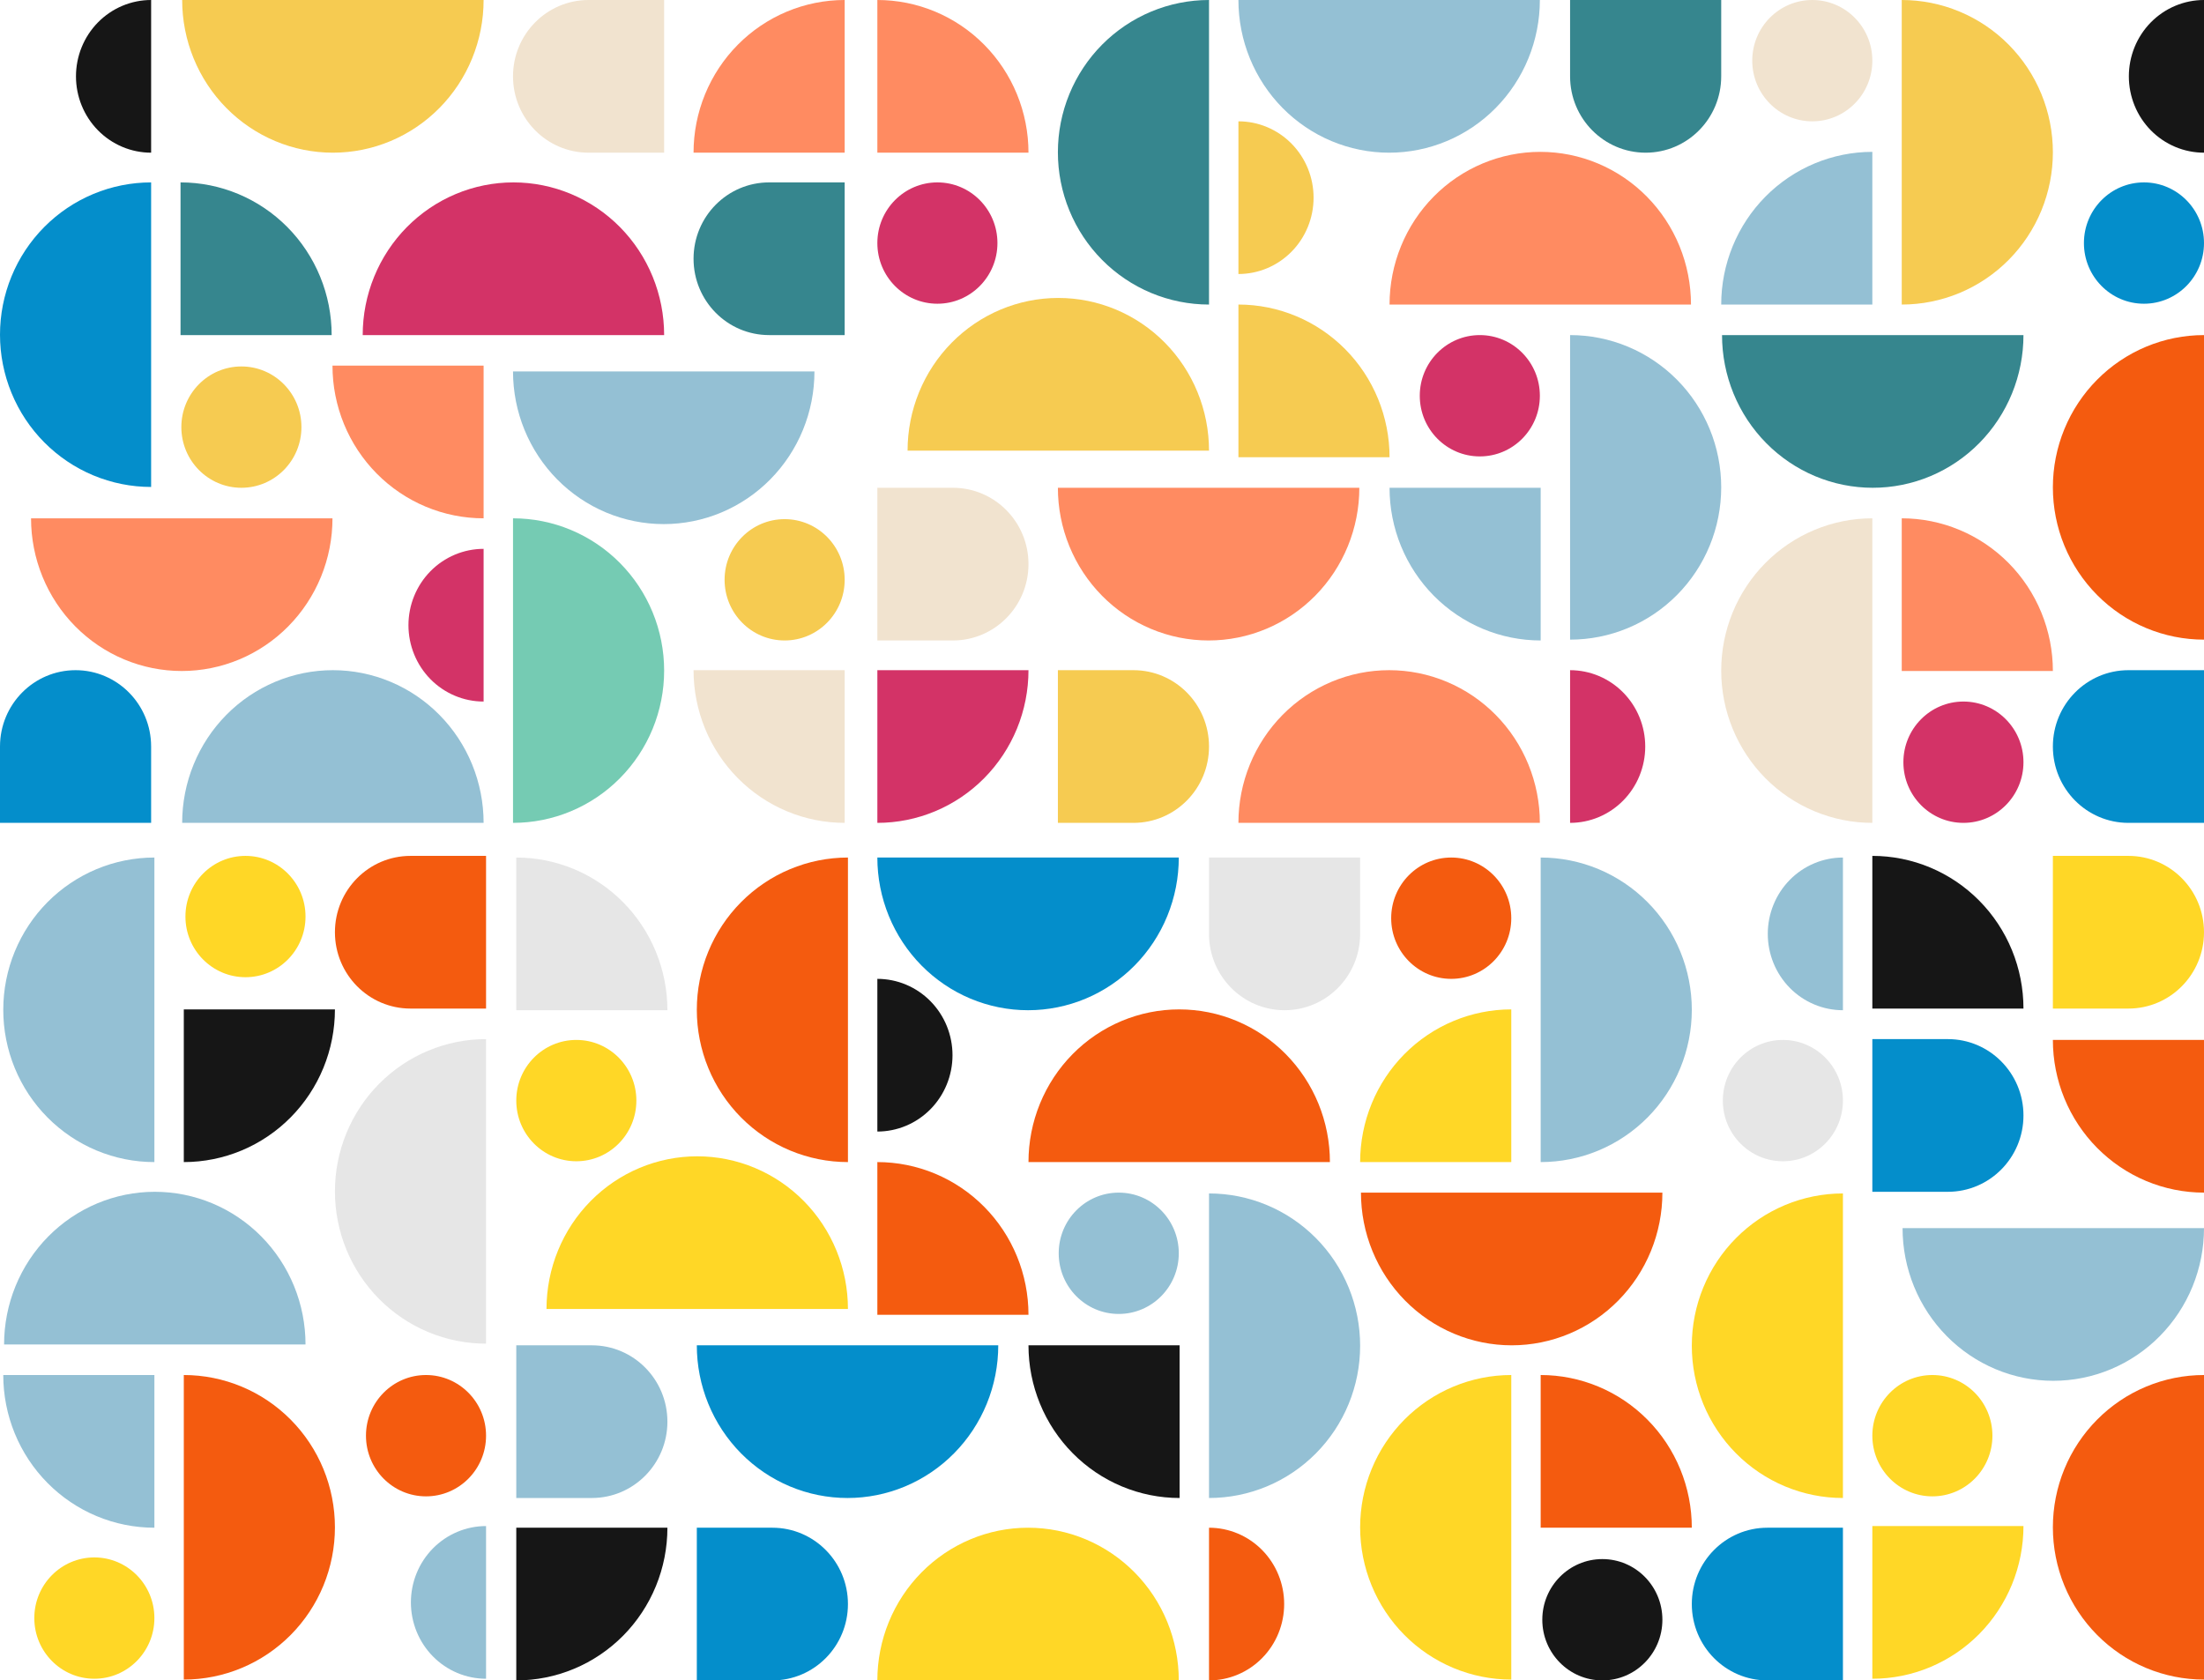 <svg width="1689" height="1288" viewBox="0 0 1689 1288" fill="none" xmlns="http://www.w3.org/2000/svg">
<g clip-path="url(#clip0)">
<path d="M1458 941.328C1458 956.697 1460.99 971.916 1466.79 986.114C1472.6 1000.31 1481.1 1013.21 1491.83 1024.08C1502.55 1034.95 1515.29 1043.57 1529.3 1049.45C1543.31 1055.33 1558.33 1058.36 1573.5 1058.36C1588.67 1058.36 1603.69 1055.33 1617.7 1049.45C1631.71 1043.57 1644.44 1034.95 1655.17 1024.08C1665.9 1013.21 1674.4 1000.31 1680.21 986.114C1686.01 971.916 1689 956.697 1689 941.328L1573.5 941.328L1458 941.328Z" fill="#94C0D4"/>
<path d="M1689 1053.93C1673.79 1053.93 1658.73 1056.95 1644.68 1062.82C1630.63 1068.68 1617.86 1077.28 1607.11 1088.12C1596.35 1098.96 1587.82 1111.82 1582 1125.98C1576.18 1140.15 1573.19 1155.32 1573.19 1170.65C1573.19 1185.98 1576.18 1201.16 1582 1215.32C1587.82 1229.48 1596.35 1242.34 1607.11 1253.18C1617.86 1264.02 1630.63 1272.62 1644.68 1278.48C1658.73 1284.35 1673.79 1287.37 1689 1287.37L1689 1170.65L1689 1053.93Z" fill="#F45B0F"/>
<path d="M1434.84 656.02C1450.05 656.02 1465.11 659.046 1479.16 664.928C1493.21 670.81 1505.97 679.431 1516.73 690.299C1527.48 701.166 1536.01 714.068 1541.83 728.267C1547.65 742.465 1550.65 757.684 1550.65 773.053L1434.84 773.053L1434.84 656.02Z" fill="#161616"/>
<path d="M1689 914.126C1673.79 914.126 1658.73 911.099 1644.68 905.217C1630.63 899.335 1617.86 890.714 1607.11 879.847C1596.35 868.979 1587.82 856.077 1582 841.879C1576.18 827.68 1573.19 812.461 1573.19 797.092L1689 797.092L1689 914.126Z" fill="#F45B0F"/>
<path d="M1550.65 1169.7C1550.65 1185.07 1547.65 1200.29 1541.83 1214.49C1536.01 1228.69 1527.48 1241.59 1516.73 1252.46C1505.97 1263.32 1493.21 1271.94 1479.16 1277.83C1465.11 1283.71 1450.04 1286.73 1434.84 1286.73L1434.84 1169.7L1550.65 1169.7Z" fill="#FFD726"/>
<path d="M1689 714.537C1689 746.854 1663.07 773.053 1631.09 773.053L1573.19 773.053L1573.19 656.02L1631.09 656.02C1663.07 656.02 1689 682.219 1689 714.537Z" fill="#FFD726"/>
<path d="M1550.65 854.976C1550.65 822.659 1524.72 796.46 1492.74 796.46L1434.84 796.46L1434.84 913.493L1492.74 913.493C1524.72 913.493 1550.65 887.294 1550.65 854.976Z" fill="#048ECB"/>
<path d="M1480.85 1053.93C1455.44 1053.93 1434.84 1074.75 1434.84 1100.43C1434.84 1126.11 1455.44 1146.93 1480.85 1146.93C1506.26 1146.93 1526.86 1126.11 1526.86 1100.43C1526.86 1074.75 1506.26 1053.93 1480.85 1053.93Z" fill="#FFD726"/>
<path d="M2.504 1053.93C2.504 1069.3 5.499 1084.52 11.319 1098.72C17.14 1112.92 25.671 1125.82 36.426 1136.69C47.18 1147.56 59.947 1156.18 73.998 1162.06C88.048 1167.94 103.109 1170.97 118.317 1170.97L118.317 1053.93L2.504 1053.93Z" fill="#94C0D4"/>
<path d="M372.481 1169.7C364.918 1169.7 357.429 1171.21 350.441 1174.16C343.454 1177.1 337.105 1181.41 331.756 1186.84C326.408 1192.27 322.166 1198.73 319.272 1205.82C316.377 1212.92 314.888 1220.53 314.888 1228.22C314.888 1235.9 316.377 1243.51 319.272 1250.61C322.166 1257.71 326.408 1264.16 331.756 1269.6C337.105 1275.03 343.454 1279.34 350.441 1282.28C357.429 1285.22 364.918 1286.73 372.481 1286.73L372.481 1228.22L372.481 1169.7Z" fill="#94C0D4"/>
<path d="M140.854 1287.37C156.063 1287.37 171.123 1284.35 185.174 1278.48C199.225 1272.62 211.993 1264.02 222.747 1253.18C233.501 1242.34 242.032 1229.48 247.852 1215.32C253.672 1201.16 256.668 1185.98 256.668 1170.65C256.668 1155.32 253.672 1140.15 247.852 1125.98C242.032 1111.82 233.501 1098.96 222.747 1088.12C211.993 1077.28 199.225 1068.68 185.174 1062.82C171.123 1056.95 156.063 1053.93 140.855 1053.93L140.855 1170.65L140.854 1287.37Z" fill="#F45B0F"/>
<path d="M256.668 773.686C256.668 789.054 253.672 804.273 247.852 818.472C242.032 832.67 233.501 845.572 222.747 856.44C211.993 867.308 199.225 875.928 185.174 881.81C171.123 887.692 156.063 890.719 140.854 890.719L140.854 773.686L256.668 773.686Z" fill="#161616"/>
<path d="M118.317 657.285C103.109 657.285 88.048 660.303 73.998 666.169C59.947 672.036 47.18 680.633 36.426 691.471C25.671 702.31 17.14 715.176 11.319 729.337C5.499 743.497 2.504 758.675 2.504 774.002C2.504 789.329 5.499 804.507 11.319 818.667C17.14 832.827 25.671 845.694 36.426 856.533C47.18 867.371 59.947 875.968 73.998 881.834C88.048 887.701 103.109 890.719 118.317 890.719L118.317 774.002L118.317 657.285Z" fill="#94C0D4"/>
<path d="M372.481 1029.89C357.273 1029.89 342.213 1026.88 328.161 1021.01C314.11 1015.14 301.343 1006.55 290.589 995.707C279.835 984.869 271.304 972.002 265.484 957.842C259.664 943.682 256.668 928.504 256.668 913.177C256.668 897.849 259.664 882.672 265.484 868.511C271.304 854.351 279.835 841.484 290.589 830.646C301.343 819.808 314.11 811.21 328.161 805.344C342.213 799.478 357.273 796.46 372.481 796.46L372.481 913.177L372.481 1029.89Z" fill="#E6E6E6"/>
<path d="M234.131 1030.53C234.131 1015.16 231.144 999.939 225.339 985.74C219.535 971.542 211.027 958.64 200.302 947.772C189.577 936.904 176.844 928.284 162.831 922.402C148.818 916.519 133.798 913.493 118.631 913.493C103.463 913.493 88.444 916.519 74.431 922.402C60.419 928.284 47.686 936.904 36.96 947.772C26.235 958.64 17.727 971.542 11.922 985.74C6.117 999.939 3.13 1015.16 3.13 1030.53L118.631 1030.53L234.131 1030.53Z" fill="#94C0D4"/>
<path d="M256.668 714.536C256.668 682.219 282.594 656.02 314.575 656.02L372.481 656.02L372.481 773.053L314.575 773.053C282.594 773.053 256.668 746.854 256.668 714.536Z" fill="#F45B0F"/>
<path d="M72.305 1193.74C46.893 1193.74 26.293 1214.56 26.293 1240.24C26.293 1265.92 46.893 1286.73 72.305 1286.73C97.717 1286.73 118.317 1265.92 118.317 1240.24C118.317 1214.56 97.717 1193.74 72.305 1193.74Z" fill="#FFD726"/>
<path d="M326.469 1053.93C301.057 1053.93 280.457 1074.75 280.457 1100.43C280.457 1126.11 301.057 1146.93 326.469 1146.93C351.881 1146.93 372.481 1126.11 372.481 1100.43C372.481 1074.75 351.881 1053.93 326.469 1053.93Z" fill="#F45B0F"/>
<path d="M188.119 656.02C162.707 656.02 142.106 676.837 142.106 702.517C142.106 728.196 162.707 749.014 188.119 749.014C213.531 749.014 234.131 728.196 234.131 702.517C234.131 676.837 213.531 656.02 188.119 656.02Z" fill="#FFD726"/>
<path d="M1042.32 890.719C1042.32 875.35 1045.32 860.131 1051.14 845.932C1056.96 831.733 1065.49 818.831 1076.24 807.964C1087 797.096 1099.77 788.476 1113.82 782.594C1127.87 776.713 1142.93 773.686 1158.14 773.686L1158.14 890.719L1042.32 890.719Z" fill="#FFD726"/>
<path d="M672.345 750.279C679.908 750.279 687.397 751.792 694.385 754.733C701.372 757.674 707.721 761.984 713.07 767.418C718.417 772.852 722.661 779.303 725.554 786.402C728.448 793.502 729.938 801.111 729.938 808.796C729.938 816.48 728.448 824.089 725.554 831.189C722.661 838.288 718.417 844.739 713.07 850.173C707.721 855.607 701.372 859.917 694.385 862.858C687.397 865.799 679.908 867.312 672.345 867.312L672.345 750.279Z" fill="#161616"/>
<path d="M926.508 1170.97C934.072 1170.97 941.561 1172.48 948.548 1175.42C955.536 1178.36 961.885 1182.67 967.234 1188.1C972.581 1193.54 976.825 1199.99 979.718 1207.09C982.612 1214.19 984.102 1221.8 984.102 1229.48C984.102 1237.17 982.612 1244.78 979.718 1251.88C976.825 1258.98 972.581 1265.43 967.234 1270.86C961.885 1276.29 955.536 1280.61 948.548 1283.55C941.561 1286.49 934.072 1288 926.508 1288L926.508 1170.97Z" fill="#F45B0F"/>
<path d="M1412.3 774.318C1404.74 774.318 1397.25 772.805 1390.26 769.864C1383.27 766.923 1376.92 762.613 1371.57 757.179C1366.23 751.745 1361.98 745.295 1359.09 738.195C1356.2 731.095 1354.71 723.486 1354.71 715.802C1354.71 708.117 1356.2 700.508 1359.09 693.408C1361.98 686.309 1366.23 679.858 1371.57 674.424C1376.92 668.99 1383.27 664.68 1390.26 661.739C1397.25 658.799 1404.74 657.285 1412.3 657.285L1412.3 774.318Z" fill="#94C0D4"/>
<path d="M1180.67 657.285C1195.88 657.285 1210.94 660.304 1224.99 666.169C1239.04 672.035 1251.81 680.632 1262.56 691.471C1273.32 702.309 1281.85 715.175 1287.67 729.336C1293.49 743.497 1296.49 758.674 1296.49 774.002C1296.49 789.329 1293.49 804.507 1287.67 818.668C1281.85 832.828 1273.32 845.695 1262.56 856.533C1251.81 867.372 1239.04 875.969 1224.99 881.834C1210.94 887.7 1195.88 890.719 1180.67 890.719L1180.67 657.285Z" fill="#94C0D4"/>
<path d="M1296.49 1170.97L1180.67 1170.97L1180.67 1053.93C1195.88 1053.93 1210.94 1056.96 1224.99 1062.84C1239.04 1068.72 1251.81 1077.34 1262.56 1088.21C1273.32 1099.08 1281.85 1111.98 1287.67 1126.18C1293.49 1140.38 1296.49 1155.6 1296.49 1170.97Z" fill="#F45B0F"/>
<path d="M1158.14 1287.37C1142.93 1287.37 1127.87 1284.35 1113.82 1278.48C1099.77 1272.62 1087 1264.02 1076.24 1253.18C1065.49 1242.34 1056.96 1229.48 1051.14 1215.32C1045.32 1201.16 1042.32 1185.98 1042.32 1170.65C1042.32 1155.32 1045.32 1140.15 1051.14 1125.98C1056.96 1111.82 1065.49 1098.96 1076.24 1088.12C1087 1077.28 1099.77 1068.68 1113.82 1062.82C1127.87 1056.95 1142.93 1053.93 1158.14 1053.93L1158.14 1287.37Z" fill="#FFD726"/>
<path d="M903.346 657.285C903.346 672.654 900.359 687.873 894.554 702.072C888.749 716.271 880.241 729.172 869.516 740.04C858.79 750.908 846.057 759.528 832.045 765.41C818.032 771.291 803.013 774.318 787.845 774.318C772.678 774.318 757.658 771.291 743.645 765.41C729.633 759.528 716.9 750.908 706.175 740.04C695.449 729.172 686.942 716.271 681.136 702.072C675.331 687.873 672.344 672.654 672.344 657.285L903.346 657.285Z" fill="#048ECB"/>
<path d="M418.807 1003.32C418.807 987.955 421.794 972.736 427.599 958.538C433.404 944.339 441.912 931.437 452.637 920.57C463.362 909.702 476.095 901.081 490.108 895.199C504.12 889.318 519.14 886.291 534.308 886.291C549.475 886.291 564.495 889.318 578.507 895.199C592.52 901.081 605.253 909.702 615.978 920.57C626.703 931.437 635.211 944.339 641.016 958.538C646.821 972.736 649.808 987.955 649.808 1003.32L418.807 1003.32Z" fill="#FFD726"/>
<path d="M649.808 890.719C634.599 890.719 619.539 887.7 605.489 881.834C591.438 875.969 578.671 867.372 567.916 856.533C557.162 845.695 548.631 832.828 542.81 818.668C536.989 804.507 533.994 789.329 533.994 774.002C533.994 758.674 536.989 743.497 542.81 729.336C548.631 715.175 557.162 702.309 567.916 691.471C578.671 680.632 591.438 672.035 605.489 666.169C619.539 660.304 634.599 657.285 649.808 657.285L649.808 890.719Z" fill="#F45B0F"/>
<path d="M764.996 1031.16C764.996 1046.53 762.009 1061.75 756.204 1075.95C750.399 1090.14 741.891 1103.05 731.165 1113.91C720.44 1124.78 707.707 1133.4 693.695 1139.28C679.682 1145.17 664.663 1148.19 649.495 1148.19C634.327 1148.19 619.308 1145.17 605.295 1139.28C591.283 1133.4 578.55 1124.78 567.825 1113.91C557.099 1103.05 548.591 1090.14 542.786 1075.95C536.981 1061.75 533.994 1046.53 533.994 1031.16L764.996 1031.16Z" fill="#048ECB"/>
<path d="M672.344 1288C672.344 1272.63 675.331 1257.41 681.136 1243.21C686.942 1229.02 695.449 1216.11 706.175 1205.25C716.9 1194.38 729.633 1185.76 743.645 1179.88C757.658 1173.99 772.678 1170.97 787.845 1170.97C803.013 1170.97 818.032 1173.99 832.045 1179.88C846.057 1185.76 858.79 1194.38 869.516 1205.25C880.241 1216.11 888.749 1229.02 894.554 1243.21C900.359 1257.41 903.346 1272.63 903.346 1288L672.344 1288Z" fill="#FFD726"/>
<path d="M926.509 914.758C941.717 914.758 956.778 917.777 970.828 923.643C984.879 929.509 997.646 938.106 1008.4 948.945C1019.15 959.783 1027.69 972.65 1033.51 986.81C1039.33 1000.97 1042.32 1016.15 1042.32 1031.48C1042.32 1046.8 1039.33 1061.98 1033.51 1076.14C1027.69 1090.3 1019.15 1103.17 1008.4 1114.01C997.646 1124.84 984.879 1133.44 970.828 1139.31C956.778 1145.17 941.717 1148.19 926.509 1148.19L926.509 914.758Z" fill="#94C0D4"/>
<path d="M1412.3 914.758L1412.3 1148.19C1397.09 1148.19 1382.03 1145.17 1367.98 1139.31C1353.93 1133.44 1341.16 1124.84 1330.41 1114.01C1319.65 1103.17 1311.12 1090.3 1305.3 1076.14C1299.48 1061.98 1296.49 1046.8 1296.49 1031.48C1296.49 1016.15 1299.48 1000.97 1305.3 986.81C1311.12 972.65 1319.65 959.783 1330.41 948.945C1341.16 938.106 1353.93 929.509 1367.98 923.643C1382.03 917.777 1397.09 914.758 1412.3 914.758Z" fill="#FFD726"/>
<path d="M1273.95 914.126C1273.95 929.495 1270.96 944.714 1265.16 958.912C1259.35 973.111 1250.85 986.012 1240.12 996.88C1229.39 1007.75 1216.66 1016.37 1202.65 1022.25C1188.64 1028.13 1173.62 1031.16 1158.45 1031.16C1143.28 1031.16 1128.26 1028.13 1114.25 1022.25C1100.24 1016.37 1087.5 1007.75 1076.78 996.88C1066.05 986.012 1057.55 973.111 1051.74 958.912C1045.93 944.714 1042.95 929.495 1042.95 914.126L1273.95 914.126Z" fill="#F45B0F"/>
<path d="M788.158 890.719C788.158 875.35 791.145 860.131 796.95 845.932C802.755 831.733 811.263 818.831 821.988 807.964C832.714 797.096 845.446 788.476 859.459 782.594C873.471 776.713 888.491 773.686 903.659 773.686C918.826 773.686 933.846 776.713 947.858 782.594C961.871 788.476 974.604 797.096 985.329 807.964C996.054 818.831 1004.56 831.733 1010.37 845.932C1016.17 860.131 1019.16 875.35 1019.16 890.719L788.158 890.719Z" fill="#F45B0F"/>
<path d="M788.158 1031.16L903.972 1031.16L903.972 1148.19C888.763 1148.19 873.703 1145.17 859.652 1139.28C845.602 1133.4 832.834 1124.78 822.08 1113.91C811.325 1103.05 802.795 1090.14 796.974 1075.95C791.153 1061.75 788.158 1046.53 788.158 1031.16Z" fill="#161616"/>
<path d="M395.644 1288L395.644 1170.97L511.458 1170.97C511.458 1186.34 508.463 1201.55 502.642 1215.75C496.821 1229.95 488.291 1242.85 477.536 1253.72C466.782 1264.59 454.014 1273.21 439.964 1279.09C425.913 1284.97 410.853 1288 395.644 1288Z" fill="#161616"/>
<path d="M788.158 1007.75L672.345 1007.75L672.345 890.719C687.553 890.719 702.614 893.746 716.664 899.628C730.715 905.51 743.482 914.13 754.236 924.998C764.991 935.866 773.522 948.768 779.343 962.966C785.163 977.165 788.158 992.384 788.158 1007.75Z" fill="#F45B0F"/>
<path d="M511.458 774.318L395.644 774.318L395.644 657.285C410.853 657.285 425.913 660.312 439.963 666.194C454.014 672.075 466.781 680.696 477.536 691.563C488.29 702.431 496.821 715.332 502.642 729.532C508.463 743.731 511.458 758.949 511.458 774.318Z" fill="#E6E6E6"/>
<path d="M984.415 774.318C952.435 774.318 926.509 748.119 926.509 715.802L926.509 657.285L1042.32 657.285L1042.32 715.802C1042.32 748.119 1016.4 774.318 984.415 774.318Z" fill="#E6E6E6"/>
<path d="M1296.49 1229.48C1296.49 1197.17 1322.41 1170.97 1354.39 1170.97L1412.3 1170.97L1412.3 1288L1354.39 1288C1322.41 1288 1296.49 1261.8 1296.49 1229.48Z" fill="#048ECB"/>
<path d="M649.808 1229.48C649.808 1261.8 623.882 1288 591.901 1288L533.994 1288L533.994 1170.97L591.901 1170.97C623.882 1170.97 649.808 1197.17 649.808 1229.48Z" fill="#048ECB"/>
<path d="M511.458 1089.68C511.458 1121.99 485.532 1148.19 453.551 1148.19L395.644 1148.19L395.644 1031.16L453.551 1031.16C485.532 1031.16 511.458 1057.36 511.458 1089.68Z" fill="#94C0D4"/>
<path d="M1112.12 750.279C1086.71 750.279 1066.11 729.462 1066.11 703.782C1066.11 678.102 1086.71 657.285 1112.12 657.285C1137.54 657.285 1158.14 678.102 1158.14 703.782C1158.14 729.462 1137.54 750.279 1112.12 750.279Z" fill="#F45B0F"/>
<path d="M1366.29 890.086C1340.87 890.086 1320.27 869.269 1320.27 843.589C1320.27 817.91 1340.87 797.092 1366.29 797.092C1391.7 797.092 1412.3 817.91 1412.3 843.589C1412.3 869.269 1391.7 890.086 1366.29 890.086Z" fill="#E6E6E6"/>
<path d="M1227.94 1288C1202.52 1288 1181.92 1267.18 1181.92 1241.5C1181.92 1215.82 1202.52 1195.01 1227.94 1195.01C1253.35 1195.01 1273.95 1215.82 1273.95 1241.5C1273.95 1267.18 1253.35 1288 1227.94 1288Z" fill="#161616"/>
<path d="M857.333 1007.12C831.921 1007.12 811.321 986.302 811.321 960.623C811.321 934.943 831.921 914.126 857.333 914.126C882.745 914.126 903.346 934.943 903.346 960.623C903.346 986.302 882.745 1007.12 857.333 1007.12Z" fill="#94C0D4"/>
<path d="M441.657 890.086C416.245 890.086 395.644 869.269 395.644 843.589C395.644 817.91 416.245 797.092 441.657 797.092C467.068 797.092 487.669 817.91 487.669 843.589C487.669 869.269 467.068 890.086 441.657 890.086Z" fill="#FFD726"/>
<path d="M1319.02 233.434C1319.02 218.065 1322.02 202.847 1327.84 188.647C1333.66 174.448 1342.19 161.547 1352.94 150.679C1363.7 139.812 1376.47 131.191 1390.52 125.309C1404.57 119.428 1419.63 116.401 1434.84 116.401L1434.84 233.434L1319.02 233.434Z" fill="#94C0D4"/>
<path d="M949.045 92.994C956.609 92.994 964.098 94.508 971.085 97.448C978.073 100.389 984.422 104.7 989.771 110.133C995.118 115.567 999.362 122.018 1002.26 129.118C1005.15 136.217 1006.64 143.827 1006.64 151.511C1006.64 159.195 1005.15 166.805 1002.26 173.904C999.362 181.004 995.118 187.455 989.771 192.889C984.422 198.322 978.073 202.632 971.085 205.573C964.098 208.514 956.609 210.028 949.045 210.028L949.045 92.994Z" fill="#F6CB51"/>
<path d="M1203.21 513.682C1210.77 513.682 1218.26 515.196 1225.25 518.136C1232.24 521.076 1238.59 525.387 1243.93 530.82C1249.28 536.255 1253.53 542.706 1256.42 549.805C1259.31 556.904 1260.8 564.514 1260.8 572.198C1260.8 579.883 1259.31 587.492 1256.42 594.592C1253.53 601.691 1249.28 608.142 1243.93 613.577C1238.59 619.009 1232.24 623.321 1225.25 626.261C1218.26 629.201 1210.77 630.715 1203.21 630.715L1203.21 513.682Z" fill="#D33367"/>
<path d="M1689 117.033C1681.44 117.033 1673.95 115.52 1666.96 112.579C1659.97 109.638 1653.62 105.328 1648.27 99.894C1642.93 94.46 1638.68 88.01 1635.79 80.91C1632.9 73.81 1631.41 66.201 1631.41 58.517C1631.41 50.832 1632.9 43.223 1635.79 36.123C1638.68 29.024 1642.93 22.573 1648.27 17.139C1653.62 11.705 1659.97 7.395 1666.96 4.454C1673.95 1.514 1681.44 2.12677e-06 1689 2.78797e-06L1689 117.033Z" fill="#161616"/>
<path d="M1457.37 0C1472.58 0 1487.64 3.019 1501.69 8.885C1515.74 14.75 1528.51 23.348 1539.27 34.186C1550.02 45.024 1558.55 57.891 1564.37 72.051C1570.19 86.212 1573.19 101.39 1573.19 116.717C1573.19 132.045 1570.19 147.222 1564.37 161.383C1558.55 175.544 1550.02 188.41 1539.27 199.249C1528.51 210.087 1515.74 218.684 1501.69 224.55C1487.64 230.415 1472.58 233.434 1457.37 233.434L1457.37 0Z" fill="#F6CB51"/>
<path d="M1573.19 514.314L1457.37 514.314L1457.37 397.281C1472.58 397.281 1487.64 400.308 1501.69 406.19C1515.74 412.072 1528.51 420.692 1539.27 431.56C1550.02 442.428 1558.55 455.33 1564.37 469.528C1570.19 483.727 1573.19 498.946 1573.19 514.314Z" fill="#FF8B61"/>
<path d="M1434.84 630.715C1419.63 630.715 1404.57 627.697 1390.52 621.831C1376.47 615.964 1363.7 607.367 1352.94 596.529C1342.19 585.69 1333.66 572.823 1327.84 558.663C1322.02 544.503 1319.02 529.325 1319.02 513.998C1319.02 498.671 1322.02 483.493 1327.84 469.333C1333.66 455.173 1342.19 442.306 1352.94 431.467C1363.7 420.629 1376.47 412.032 1390.52 406.165C1404.57 400.299 1419.63 397.281 1434.84 397.281L1434.84 630.715Z" fill="#F1E3CF"/>
<path d="M1180.05 0C1180.05 15.369 1177.06 30.588 1171.25 44.787C1165.45 58.986 1156.94 71.888 1146.22 82.755C1135.49 93.623 1122.76 102.243 1108.75 108.125C1094.73 114.006 1079.71 117.033 1064.55 117.033C1049.38 117.033 1034.36 114.006 1020.35 108.125C1006.33 102.243 993.601 93.623 982.875 82.755C972.15 71.888 963.642 58.986 957.837 44.787C952.032 30.588 949.045 15.369 949.045 9.95776e-05L1180.05 0Z" fill="#94C0D4"/>
<path d="M695.508 345.407C695.508 330.038 698.494 314.819 704.299 300.62C710.105 286.422 718.612 273.52 729.338 262.652C740.063 251.785 752.796 243.164 766.808 237.282C780.821 231.401 795.841 228.373 811.008 228.373C826.176 228.373 841.195 231.401 855.208 237.282C869.22 243.164 881.953 251.785 892.679 262.652C903.404 273.52 911.912 286.422 917.717 300.62C923.522 314.819 926.509 330.038 926.509 345.407L695.508 345.407Z" fill="#F6CB51"/>
<path d="M926.509 233.434C911.3 233.434 896.24 230.415 882.189 224.55C868.139 218.684 855.371 210.087 844.617 199.249C833.862 188.41 825.332 175.544 819.511 161.383C813.69 147.222 810.695 132.045 810.695 116.717C810.695 101.39 813.69 86.212 819.511 72.051C825.332 57.891 833.863 45.024 844.617 34.186C855.371 23.348 868.139 14.75 882.189 8.885C896.24 3.019 911.3 0 926.509 0L926.509 233.434Z" fill="#36868E"/>
<path d="M1041.7 373.874C1041.7 389.243 1038.71 404.462 1032.9 418.661C1027.1 432.859 1018.59 445.761 1007.87 456.629C997.141 467.496 984.408 476.117 970.395 481.999C956.383 487.881 941.363 490.908 926.196 490.908C911.028 490.908 896.008 487.881 881.996 481.999C867.983 476.117 855.251 467.496 844.525 456.629C833.8 445.761 825.292 432.859 819.487 418.661C813.682 404.462 810.695 389.243 810.695 373.874L1041.7 373.874Z" fill="#FF8B61"/>
<path d="M949.045 630.715C949.045 615.346 952.032 600.127 957.837 585.929C963.642 571.73 972.15 558.828 982.875 547.961C993.601 537.093 1006.33 528.472 1020.35 522.59C1034.36 516.708 1049.38 513.682 1064.55 513.682C1079.71 513.682 1094.73 516.708 1108.75 522.59C1122.76 528.472 1135.49 537.093 1146.22 547.961C1156.94 558.828 1165.45 571.73 1171.25 585.929C1177.06 600.127 1180.05 615.346 1180.05 630.715L949.045 630.715Z" fill="#FF8B61"/>
<path d="M1203.21 256.841C1218.42 256.841 1233.48 259.859 1247.53 265.725C1261.58 271.592 1274.35 280.189 1285.1 291.027C1295.86 301.866 1304.39 314.733 1310.21 328.893C1316.03 343.053 1319.02 358.231 1319.02 373.558C1319.02 388.885 1316.03 404.063 1310.21 418.223C1304.39 432.383 1295.86 445.25 1285.1 456.089C1274.35 466.927 1261.58 475.524 1247.53 481.391C1233.48 487.257 1218.42 490.275 1203.21 490.275L1203.21 256.841Z" fill="#94C0D4"/>
<path d="M1689 256.841L1689 490.275C1673.79 490.275 1658.73 487.257 1644.68 481.391C1630.63 475.524 1617.86 466.927 1607.11 456.089C1596.35 445.25 1587.82 432.383 1582 418.223C1576.18 404.063 1573.19 388.885 1573.19 373.558C1573.19 358.231 1576.18 343.053 1582 328.893C1587.82 314.733 1596.35 301.866 1607.11 291.027C1617.86 280.189 1630.63 271.592 1644.68 265.725C1658.73 259.859 1673.79 256.841 1689 256.841Z" fill="#F45B0F"/>
<path d="M1550.65 256.841C1550.65 272.21 1547.66 287.429 1541.86 301.627C1536.05 315.826 1527.55 328.727 1516.82 339.595C1506.1 350.463 1493.36 359.084 1479.35 364.966C1465.34 370.848 1450.32 373.874 1435.15 373.874C1419.98 373.874 1404.96 370.848 1390.95 364.966C1376.94 359.084 1364.2 350.463 1353.48 339.595C1342.75 328.727 1334.25 315.826 1328.44 301.627C1322.64 287.429 1319.65 272.21 1319.65 256.841L1550.65 256.841Z" fill="#36868E"/>
<path d="M1064.86 233.434C1064.86 218.065 1067.85 202.847 1073.65 188.647C1079.46 174.448 1087.96 161.547 1098.69 150.679C1109.41 139.812 1122.15 131.191 1136.16 125.309C1150.17 119.428 1165.19 116.401 1180.36 116.401C1195.53 116.401 1210.55 119.428 1224.56 125.309C1238.57 131.191 1251.3 139.812 1262.03 150.679C1272.76 161.547 1281.26 174.448 1287.07 188.648C1292.87 202.847 1295.86 218.065 1295.86 233.434L1064.86 233.434Z" fill="#FF8B61"/>
<path d="M1064.86 373.874L1180.67 373.874L1180.67 490.908C1165.46 490.908 1150.4 487.881 1136.35 481.999C1122.3 476.117 1109.54 467.496 1098.78 456.629C1088.03 445.761 1079.5 432.859 1073.67 418.661C1067.85 404.462 1064.86 389.243 1064.86 373.874Z" fill="#94C0D4"/>
<path d="M672.345 630.715L672.345 513.682L788.158 513.682C788.158 529.05 785.163 544.27 779.343 558.468C773.522 572.667 764.991 585.568 754.236 596.436C743.482 607.304 730.715 615.924 716.664 621.806C702.614 627.689 687.553 630.715 672.345 630.715Z" fill="#D33367"/>
<path d="M1064.86 350.468L949.045 350.468L949.045 233.434C964.254 233.434 979.314 236.461 993.365 242.343C1007.42 248.225 1020.18 256.846 1030.94 267.713C1041.69 278.581 1050.22 291.483 1056.04 305.681C1061.86 319.88 1064.86 335.099 1064.86 350.468Z" fill="#F6CB51"/>
<path d="M788.158 117.033L672.345 117.033L672.345 -7.33677e-06C687.553 -6.00719e-06 702.614 3.027 716.664 8.909C730.715 14.79 743.482 23.411 754.236 34.278C764.991 45.146 773.522 58.047 779.343 72.247C785.163 86.446 788.158 101.664 788.158 117.033Z" fill="#FF8B61"/>
<path d="M1261.12 117.033C1229.13 117.033 1203.21 90.835 1203.21 58.517L1203.21 -7.33677e-06L1319.02 2.78797e-06L1319.02 58.517C1319.02 90.835 1293.1 117.033 1261.12 117.033Z" fill="#36868E"/>
<path d="M1573.19 572.198C1573.19 539.881 1599.11 513.682 1631.09 513.682L1689 513.682L1689 630.715L1631.09 630.715C1599.11 630.715 1573.19 604.516 1573.19 572.198Z" fill="#048ECB"/>
<path d="M926.508 572.198C926.508 604.516 900.582 630.715 868.601 630.715L810.695 630.715L810.695 513.682L868.601 513.682C900.582 513.682 926.508 539.881 926.508 572.198Z" fill="#F6CB51"/>
<path d="M788.158 432.391C788.158 464.709 762.232 490.908 730.251 490.908L672.345 490.908L672.345 373.874L730.251 373.874C762.232 373.874 788.158 400.073 788.158 432.391Z" fill="#F1E3CF"/>
<path d="M1388.82 92.994C1363.41 92.994 1342.81 72.177 1342.81 46.497C1342.81 20.817 1363.41 -9.69937e-06 1388.82 -7.47778e-06C1414.24 -5.2562e-06 1434.84 20.817 1434.84 46.497C1434.84 72.177 1414.24 92.994 1388.82 92.994Z" fill="#F1E3CF"/>
<path d="M1642.99 232.802C1617.58 232.802 1596.98 211.984 1596.98 186.304C1596.98 160.625 1617.58 139.807 1642.99 139.807C1668.4 139.807 1689 160.625 1689 186.305C1689 211.984 1668.4 232.802 1642.99 232.802Z" fill="#048ECB"/>
<path d="M1504.64 630.715C1479.23 630.715 1458.63 609.898 1458.63 584.218C1458.63 558.538 1479.23 537.721 1504.64 537.721C1530.05 537.721 1550.65 558.538 1550.65 584.218C1550.65 609.898 1530.05 630.715 1504.64 630.715Z" fill="#D33367"/>
<path d="M1134.03 349.835C1108.62 349.835 1088.02 329.017 1088.02 303.338C1088.02 277.658 1108.62 256.841 1134.03 256.841C1159.45 256.841 1180.05 277.658 1180.05 303.338C1180.05 329.018 1159.45 349.835 1134.03 349.835Z" fill="#D33367"/>
<path d="M718.357 232.802C692.945 232.802 672.345 211.984 672.345 186.304C672.345 160.625 692.945 139.807 718.357 139.807C743.769 139.807 764.37 160.625 764.37 186.305C764.37 211.984 743.769 232.802 718.357 232.802Z" fill="#D33367"/>
<path d="M370.604 537.721C363.04 537.721 355.551 536.207 348.564 533.267C341.576 530.326 335.227 526.015 329.878 520.582C324.531 515.148 320.287 508.697 317.394 501.598C314.5 494.498 313.01 486.889 313.01 479.204C313.01 471.52 314.5 463.911 317.394 456.811C320.287 449.711 324.531 443.26 329.878 437.827C335.227 432.393 341.576 428.083 348.564 425.142C355.551 422.201 363.04 420.688 370.604 420.688L370.604 537.721Z" fill="#D33367"/>
<path d="M115.813 117.033C108.25 117.033 100.761 115.519 93.774 112.579C86.786 109.639 80.437 105.328 75.088 99.895C69.741 94.46 65.497 88.009 62.604 80.91C59.71 73.811 58.22 66.201 58.22 58.517C58.22 50.832 59.71 43.223 62.604 36.124C65.497 29.024 69.741 22.573 75.088 17.138C80.437 11.706 86.786 7.394 93.774 4.454C100.761 1.514 108.25 2.12678e-06 115.813 2.78797e-06L115.813 117.033Z" fill="#161616"/>
<path d="M139.602 630.715C139.602 615.346 142.589 600.127 148.394 585.928C154.199 571.729 162.707 558.828 173.433 547.96C184.158 537.092 196.891 528.472 210.903 522.59C224.916 516.709 239.936 513.682 255.103 513.682C270.271 513.682 285.29 516.709 299.303 522.59C313.315 528.472 326.048 537.092 336.773 547.96C347.499 558.828 356.007 571.729 361.812 585.928C367.617 600.127 370.604 615.346 370.604 630.715L139.602 630.715Z" fill="#94C0D4"/>
<path d="M624.141 284.676C624.141 300.045 621.154 315.264 615.349 329.462C609.544 343.661 601.036 356.562 590.311 367.43C579.586 378.298 566.853 386.919 552.84 392.801C538.828 398.682 523.808 401.709 508.641 401.709C493.473 401.709 478.453 398.682 464.441 392.801C450.428 386.919 437.695 378.298 426.97 367.43C416.245 356.562 407.737 343.661 401.932 329.462C396.127 315.264 393.14 300.045 393.14 284.676L624.141 284.676Z" fill="#94C0D4"/>
<path d="M393.14 397.281C408.349 397.281 423.409 400.3 437.46 406.165C451.51 412.031 464.277 420.628 475.032 431.467C485.786 442.305 494.317 455.172 500.138 469.332C505.959 483.493 508.954 498.67 508.954 513.998C508.954 529.325 505.959 544.503 500.138 558.664C494.317 572.825 485.786 585.691 475.032 596.529C464.277 607.368 451.51 615.965 437.46 621.831C423.409 627.696 408.349 630.715 393.14 630.715L393.14 397.281Z" fill="#75CBB3"/>
<path d="M277.953 256.841C277.953 241.472 280.939 226.253 286.744 212.055C292.549 197.856 301.057 184.954 311.783 174.087C322.508 163.219 335.241 154.598 349.253 148.716C363.266 142.834 378.285 139.807 393.453 139.807C408.621 139.807 423.64 142.834 437.653 148.716C451.665 154.598 464.398 163.219 475.124 174.087C485.849 184.954 494.357 197.856 500.162 212.055C505.967 226.253 508.954 241.472 508.954 256.841L277.953 256.841Z" fill="#D33367"/>
<path d="M370.604 2.78797e-06C370.604 15.369 367.617 30.588 361.812 44.786C356.007 58.985 347.499 71.887 336.773 82.754C326.048 93.622 313.315 102.243 299.303 108.125C285.29 114.007 270.271 117.033 255.103 117.033C239.936 117.033 224.916 114.007 210.903 108.125C196.891 102.243 184.158 93.622 173.433 82.754C162.707 71.887 154.199 58.985 148.394 44.786C142.589 30.588 139.602 15.369 139.602 -1.74068e-05L370.604 2.78797e-06Z" fill="#F6CB51"/>
<path d="M115.813 373.242C100.605 373.242 85.544 370.223 71.494 364.357C57.444 358.491 44.676 349.894 33.922 339.055C23.167 328.217 14.636 315.35 8.816 301.19C2.995 287.03 1.39677e-05 271.852 1.53077e-05 256.525C1.66477e-05 241.197 2.995 226.019 8.816 211.859C14.636 197.699 23.167 184.832 33.922 173.994C44.676 163.156 57.444 154.558 71.494 148.692C85.545 142.826 100.605 139.807 115.813 139.807L115.813 373.242Z" fill="#048ECB"/>
<path d="M254.79 397.281C254.79 412.65 251.803 427.869 245.998 442.068C240.193 456.267 231.685 469.168 220.96 480.036C210.235 490.904 197.502 499.524 183.489 505.406C169.477 511.287 154.457 514.314 139.289 514.314C124.122 514.314 109.102 511.287 95.09 505.406C81.077 499.524 68.344 490.904 57.619 480.036C46.894 469.168 38.386 456.267 32.581 442.068C26.776 427.868 23.789 412.65 23.789 397.281L254.79 397.281Z" fill="#FF8B61"/>
<path d="M254.164 256.841L138.35 256.841L138.35 139.807C153.559 139.807 168.619 142.834 182.67 148.716C196.72 154.598 209.487 163.219 220.242 174.086C230.996 184.954 239.527 197.856 245.348 212.054C251.169 226.253 254.164 241.472 254.164 256.841Z" fill="#36868E"/>
<path d="M647.304 2.78797e-06L647.304 117.033L531.49 117.033C531.49 101.665 534.485 86.445 540.306 72.247C546.127 58.049 554.658 45.147 565.412 34.279C576.166 23.411 588.934 14.791 602.984 8.909C617.035 3.026 632.095 1.45839e-06 647.304 2.78797e-06Z" fill="#FF8B61"/>
<path d="M254.79 280.248L370.604 280.248L370.604 397.281C355.395 397.281 340.335 394.255 326.284 388.372C312.234 382.49 299.466 373.87 288.712 363.002C277.957 352.134 269.427 339.232 263.606 325.034C257.785 310.835 254.79 295.616 254.79 280.248Z" fill="#FF8B61"/>
<path d="M531.49 513.682L647.304 513.682L647.304 630.715C632.095 630.715 617.035 627.688 602.984 621.806C588.934 615.925 576.166 607.304 565.412 596.437C554.657 585.569 546.127 572.668 540.306 558.469C534.485 544.269 531.49 529.051 531.49 513.682Z" fill="#F1E3CF"/>
<path d="M57.907 513.682C89.888 513.682 115.813 539.881 115.813 572.198L115.813 630.715L5.10397e-06 630.715L1.02197e-05 572.198C1.3045e-05 539.881 25.926 513.682 57.907 513.682Z" fill="#048ECB"/>
<path d="M393.14 58.517C393.14 26.199 419.066 0 451.047 0L508.954 0L508.954 117.033L451.047 117.033C419.066 117.033 393.14 90.834 393.14 58.517Z" fill="#F1E3CF"/>
<path d="M531.49 198.324C531.49 166.006 557.416 139.807 589.397 139.807L647.304 139.807L647.304 256.841L589.397 256.841C557.416 256.841 531.49 230.642 531.49 198.324Z" fill="#36868E"/>
<path d="M184.989 280.88C210.401 280.88 231.001 301.698 231.001 327.377C231.001 353.057 210.4 373.874 184.989 373.874C159.577 373.874 138.976 353.057 138.976 327.377C138.976 301.698 159.577 280.88 184.989 280.88Z" fill="#F6CB51"/>
<path d="M601.291 397.914C626.703 397.914 647.304 418.731 647.304 444.411C647.304 470.09 626.703 490.908 601.291 490.908C575.879 490.908 555.279 470.09 555.279 444.411C555.279 418.731 575.879 397.914 601.291 397.914Z" fill="#F6CB51"/>
</g>
<defs>
<clipPath id="clip0">
<rect width="1689" height="1288" fill="white" transform="translate(1689 1288) rotate(-180)"/>
</clipPath>
</defs>
</svg>
